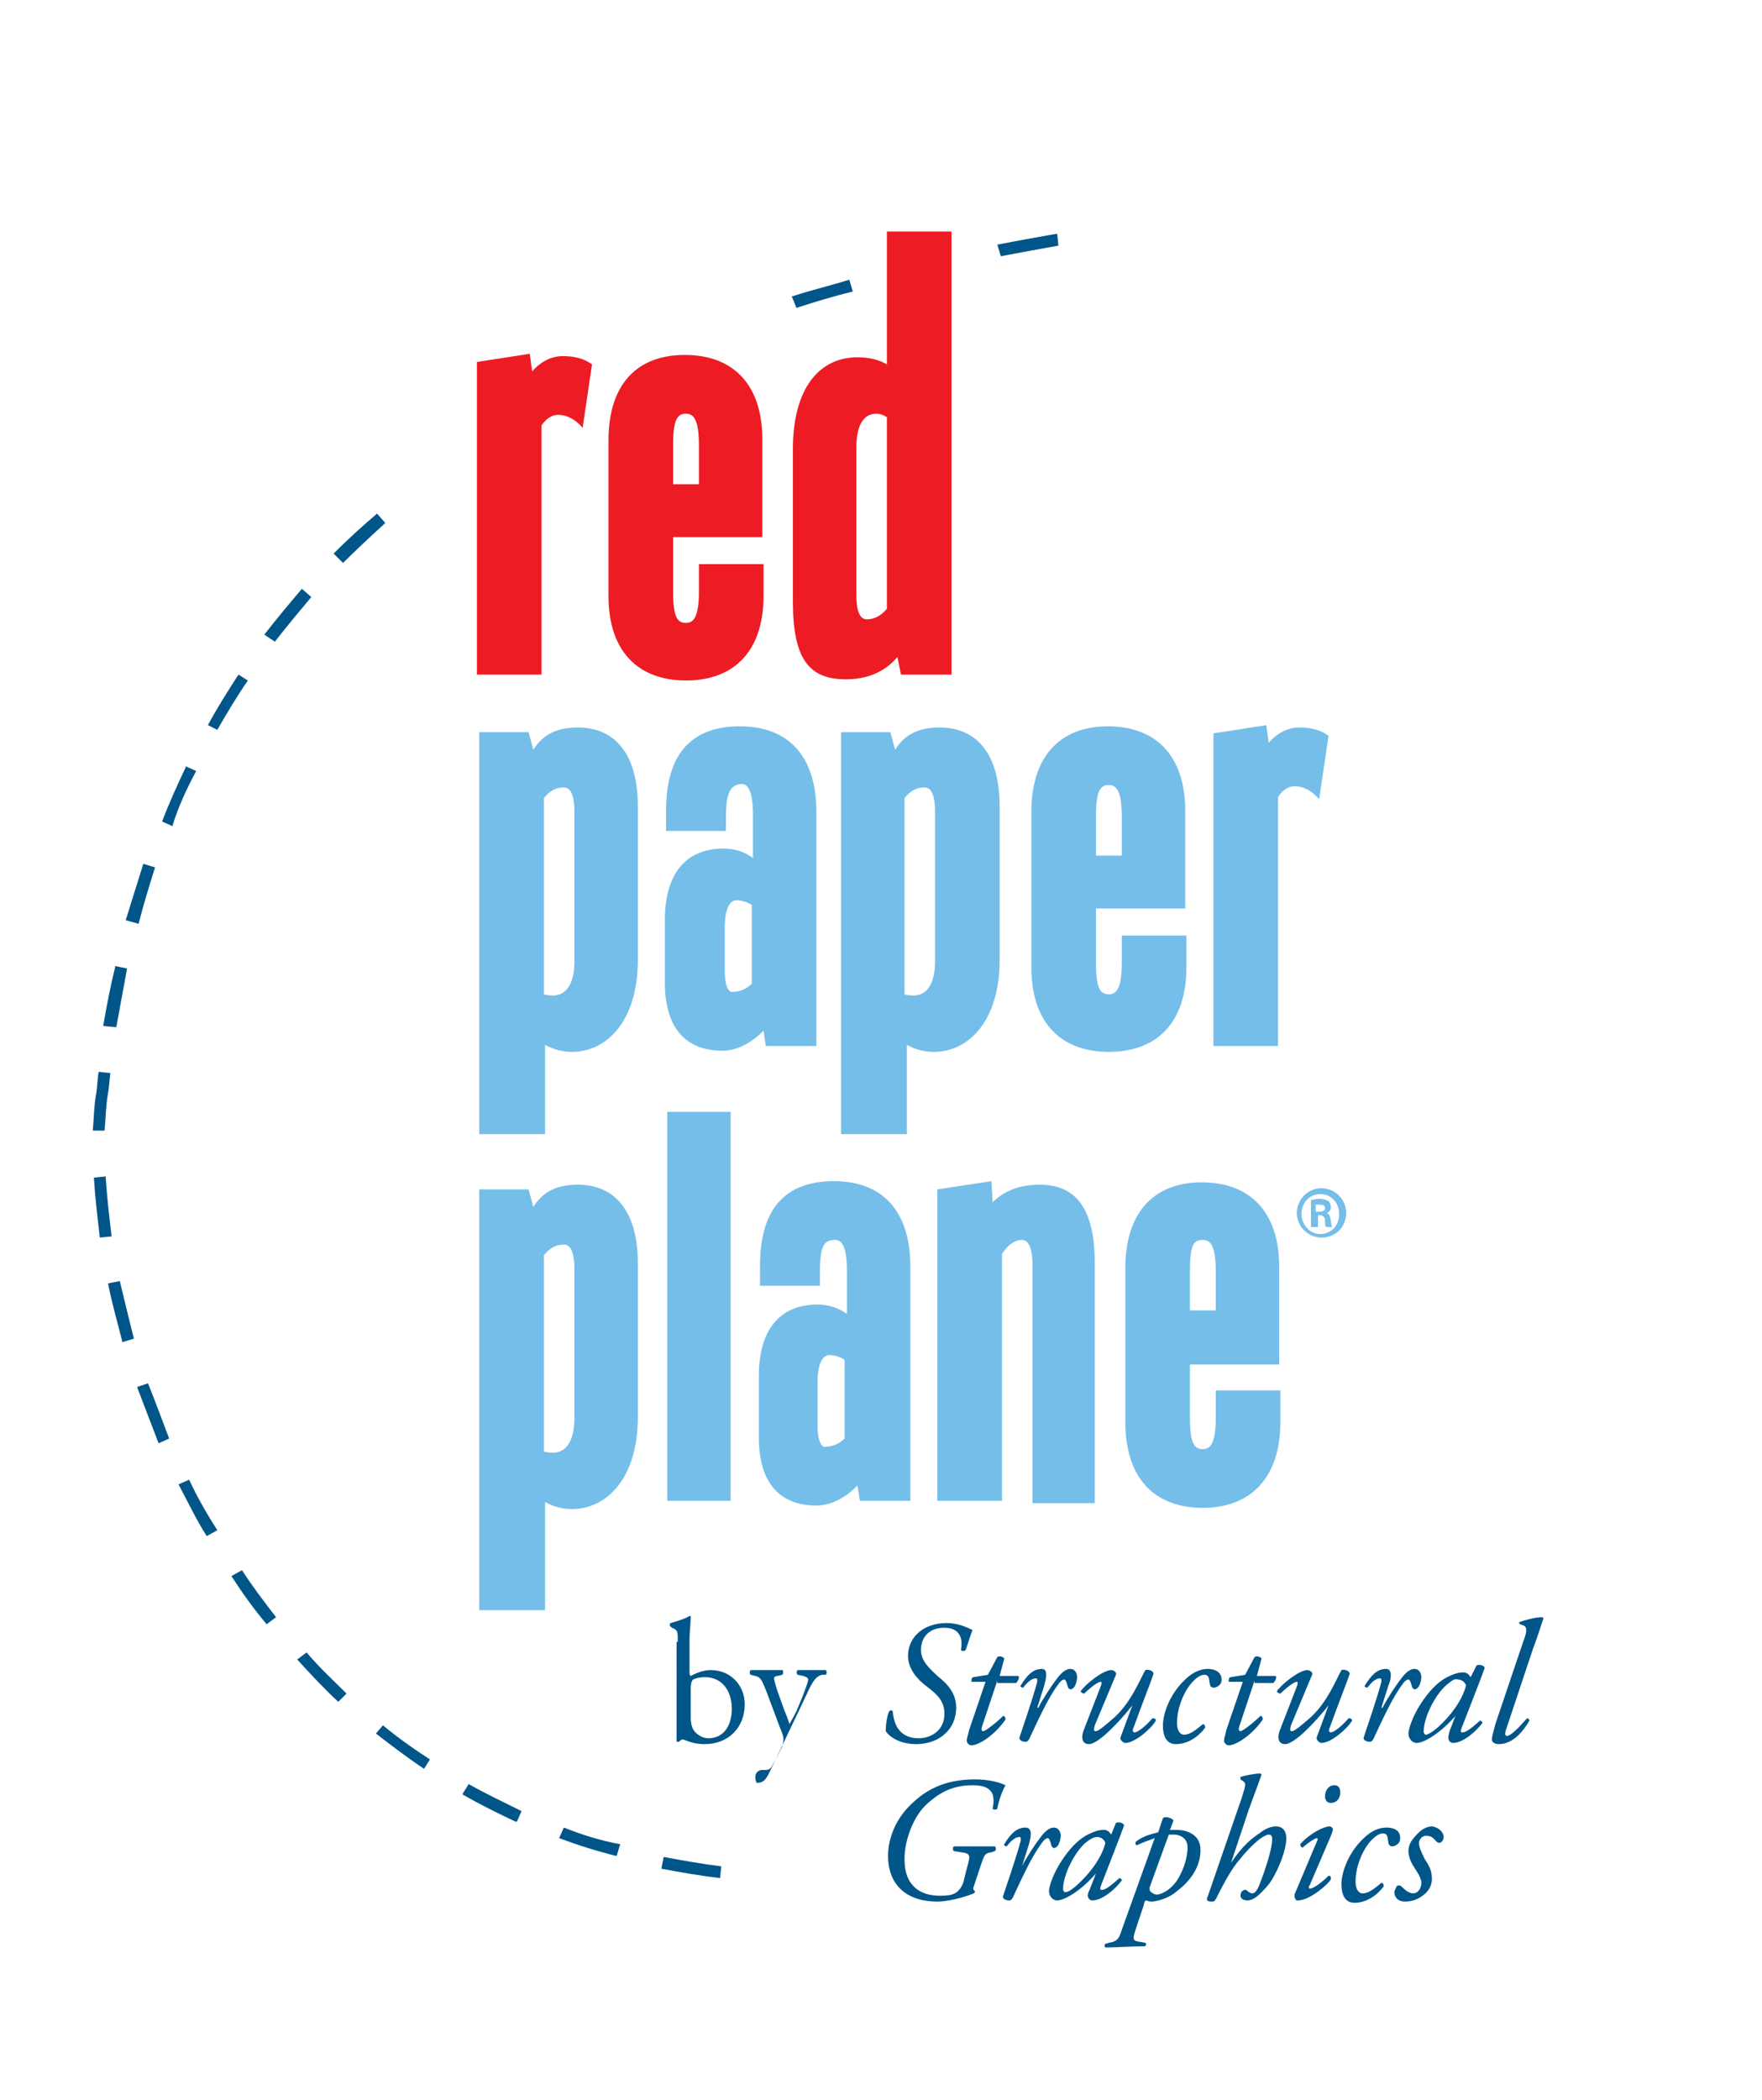 <?xml version="1.0" encoding="utf-8"?>
<!-- Generator: Adobe Illustrator 22.0.1, SVG Export Plug-In . SVG Version: 6.00 Build 0)  -->
<svg version="1.1" id="Layer_1" xmlns="http://www.w3.org/2000/svg" xmlns:xlink="http://www.w3.org/1999/xlink" x="0px" y="0px"
	 viewBox="0 0 150 178.7" style="enable-background:new 0 0 150 178.7;" xml:space="preserve">
<style type="text/css">
	.st0{fill:#005589;}
	.st1{fill:#75BEE9;}
	.st2{fill:#ED1C24;}
</style>
<g>
	<g>
		<path class="st0" d="M18.5,62.1c0.8-1.4,1.7-2.9,2.6-4.2l0,0l-0.8-0.5l0,0c-0.9,1.4-1.8,2.8-2.6,4.3l0,0L18.5,62.1L18.5,62.1z"/>
		<path class="st0" d="M9.5,105.2L9.5,105.2c-0.2-1.7-0.4-3.4-0.5-5v-0.1l-1,0.1v0.1c0.1,1.6,0.3,3.3,0.5,5v0L9.5,105.2z"/>
		<path class="st0" d="M23.4,54.6c1-1.3,2.1-2.6,3.1-3.8l0,0l-0.8-0.7l0,0c-1.1,1.3-2.2,2.6-3.2,3.9l0,0L23.4,54.6L23.4,54.6z"/>
		<path class="st0" d="M8.9,96.2C9,95.2,9,94.1,9.2,93c0.1-0.5,0.1-1.1,0.2-1.7v0l-1-0.1v0c-0.1,0.5-0.1,1.1-0.2,1.8
			C8,94,8,95.1,7.9,96.2v0L8.9,96.2L8.9,96.2z"/>
		<path class="st0" d="M9.9,87.4c0.3-1.6,0.6-3.3,0.9-4.9l0-0.1l-1-0.2l0,0.1c-0.4,1.6-0.7,3.2-1,4.9l0,0.1L9.9,87.4L9.9,87.4z"/>
		<path class="st0" d="M11.8,78.6c0.4-1.6,0.9-3.2,1.4-4.8l0,0l-1-0.3l0,0c-0.5,1.6-1,3.2-1.5,4.8l0,0L11.8,78.6L11.8,78.6z"/>
		<path class="st0" d="M67.8,26.2c1.5-0.5,3.2-1,4.8-1.4l0,0l-0.3-1l0,0c-1.6,0.5-3.3,0.9-4.8,1.4l-0.1,0L67.8,26.2L67.8,26.2z"/>
		<path class="st0" d="M29.2,47.9c1.1-1.1,2.4-2.3,3.6-3.4l0,0l-0.7-0.8l0,0c-1.3,1.1-2.5,2.2-3.7,3.4l0,0L29.2,47.9L29.2,47.9z"/>
		<path class="st0" d="M85.2,21.8c1.6-0.3,3.2-0.6,4.9-0.9l0,0L90,19.9l-0.1,0c-1.7,0.3-3.4,0.6-4.9,0.9l-0.1,0L85.2,21.8L85.2,21.8
			z"/>
		<path class="st0" d="M48,155.5L48,155.5l-0.4,0.9l0,0c1.6,0.6,3.2,1.1,4.8,1.5l0.1,0l0.3-1l-0.1,0C51.1,156.6,49.5,156.1,48,155.5
			z"/>
		<path class="st0" d="M39.9,151.8L39.9,151.8L39.9,151.8l-0.5,0.8l0,0.1c1.4,0.8,3,1.6,4.5,2.3l0.1,0l0.4-0.9l0,0
			C42.8,153.3,41.3,152.6,39.9,151.8z"/>
		<path class="st0" d="M32.6,146.8L32.6,146.8l-0.6,0.7l0,0l0,0c1.3,1,2.6,2,4.1,3l0,0l0.5-0.8l0,0
			C35.2,148.8,33.8,147.8,32.6,146.8z"/>
		<path class="st0" d="M56.5,158L56.5,158l-0.2,1l0,0c1.6,0.3,3.3,0.6,5,0.8h0l0.1-1l0,0C59.8,158.6,58.1,158.3,56.5,158z"/>
		<path class="st0" d="M16.7,65.6l-0.9-0.4l0,0.1c-0.7,1.5-1.4,3-2,4.6l0,0l0.9,0.4l0-0.1C15.2,68.6,15.9,67.1,16.7,65.6L16.7,65.6z
			"/>
		<path class="st0" d="M10.2,109L10.2,109l-1,0.2l0,0c0.3,1.6,0.8,3.3,1.2,4.9l0,0.1l1-0.3l0,0C11,112.3,10.6,110.7,10.2,109z"/>
		<path class="st0" d="M12.6,117.7L12.6,117.7L12.6,117.7L12.6,117.7l-0.9,0.3l0,0.1c0.6,1.6,1.2,3.1,1.8,4.7l0,0l0.9-0.4l0,0
			C13.8,120.8,13.2,119.2,12.6,117.7z"/>
		<path class="st0" d="M16.1,125.9L16.1,125.9l-0.9,0.4l0,0c0.8,1.5,1.5,3,2.4,4.4l0,0l0.9-0.5l0,0
			C17.6,128.8,16.8,127.4,16.1,125.9z"/>
		<path class="st0" d="M26.1,140.6L26.1,140.6l-0.8,0.6l0,0c1.1,1.2,2.3,2.5,3.5,3.6l0,0l0.7-0.7l0,0
			C28.4,143,27.2,141.9,26.1,140.6z"/>
		<path class="st0" d="M20.6,133.6L20.6,133.6L20.6,133.6l-0.9,0.5l0,0c0.9,1.4,1.9,2.8,3,4.1l0,0l0.8-0.6l0,0
			C22.5,136.3,21.5,135,20.6,133.6z"/>
	</g>
	<g>
		<path class="st1" d="M112.5,101.1c1.1,0,2.1,0.9,2.1,2.1c0,1.2-0.9,2.1-2.1,2.1c-1.1,0-2.1-0.9-2.1-2.1
			C110.4,102.1,111.3,101.1,112.5,101.1L112.5,101.1z M112.4,101.6c-0.9,0-1.6,0.7-1.6,1.7c0,0.9,0.7,1.7,1.6,1.7
			c0.9,0,1.6-0.7,1.6-1.7C114,102.3,113.3,101.6,112.4,101.6L112.4,101.6z M112.1,104.4h-0.5v-2.3c0.2,0,0.4-0.1,0.7-0.1
			c0.4,0,0.6,0.1,0.8,0.2c0.1,0.1,0.2,0.3,0.2,0.5c0,0.3-0.2,0.5-0.4,0.5v0c0.2,0,0.3,0.2,0.4,0.6c0,0.4,0.1,0.5,0.1,0.6h-0.5
			c-0.1-0.1-0.1-0.3-0.1-0.6c0-0.2-0.2-0.4-0.4-0.4h-0.2V104.4z M112.1,103.1h0.2c0.3,0,0.5-0.1,0.5-0.3c0-0.2-0.1-0.3-0.5-0.3
			c-0.1,0-0.2,0-0.3,0V103.1z"/>
		<g>
			<path class="st1" d="M40.8,96.5V62.3H45l0.4,1.5c0.8-1.3,2-1.9,3.8-1.9c3.1,0,5.1,2.2,5.1,6.7v13.1c0,5.1-2.6,7.8-5.6,7.8
				c-0.8,0-1.6-0.2-2.3-0.6v7.6H40.8z M48.9,81.8V69.1c0-1.4-0.3-2.1-0.9-2.1c-0.7,0-1.2,0.3-1.7,0.9v16.7c0.3,0.1,0.6,0.1,0.9,0.1
				C48.3,84.6,48.9,83.6,48.9,81.8z"/>
			<path class="st1" d="M61.8,69.5v1.2h-5.1V69c0-4.8,2.1-7.2,6.3-7.2c4,0,6.5,2.4,6.5,7.3V89h-4.3L65,87.7
				c-1.1,1.1-2.3,1.7-3.5,1.7c-3.1,0-4.9-1.9-4.9-5.8v-5.3c0-4.1,1.9-6.1,5-6.1c1,0,1.8,0.3,2.5,0.8v-3.6c0-2.3-0.5-2.7-1-2.7
				C62.3,66.8,61.8,67.2,61.8,69.5z M61.7,78.9v3.8c0,1.1,0.3,1.7,0.6,1.7c0.6,0,1.2-0.2,1.7-0.7V77c-0.3-0.2-0.8-0.4-1.3-0.4
				C62.1,76.6,61.7,77.4,61.7,78.9z"/>
			<path class="st1" d="M71.6,96.5V62.3h4.2l0.4,1.5c0.8-1.3,2-1.9,3.8-1.9c3.1,0,5.1,2.2,5.1,6.7v13.1c0,5.1-2.6,7.8-5.6,7.8
				c-0.8,0-1.6-0.2-2.3-0.6v7.6H71.6z M79.6,81.8V69.1c0-1.4-0.3-2.1-0.9-2.1c-0.7,0-1.2,0.3-1.7,0.9v16.7c0.3,0.1,0.6,0.1,0.9,0.1
				C79,84.6,79.6,83.6,79.6,81.8z"/>
			<path class="st1" d="M93.3,77.4v4.5c0,2.3,0.4,2.7,1.1,2.7c0.6,0,1.1-0.4,1.1-2.7v-2.3h5.5v2.7c0,4.8-2.6,7.2-6.6,7.2
				c-4,0-6.6-2.4-6.6-7.2V69.1c0-4.8,2.5-7.3,6.5-7.3c4.1,0,6.6,2.5,6.6,7.2v8.3H93.3z M93.3,69.5v3.3h2.2v-3.3
				c0-2.3-0.5-2.7-1.1-2.7C93.7,66.8,93.3,67.2,93.3,69.5z"/>
			<path class="st1" d="M112.3,68c-0.6-0.7-1.3-1.1-2.1-1.1c-0.5,0-1,0.3-1.4,0.9V89h-5.5V62.4l4.5-0.7l0.2,1.5
				c0.8-0.9,1.7-1.3,2.6-1.3c1,0,1.8,0.2,2.5,0.7L112.3,68z"/>
		</g>
		<g>
			<path class="st1" d="M40.8,137v-35.8H45l0.4,1.5c0.8-1.3,2-1.9,3.8-1.9c3.1,0,5.1,2.2,5.1,6.7v13.1c0,5.1-2.6,7.8-5.6,7.8
				c-0.8,0-1.6-0.2-2.3-0.6v9.2H40.8z M48.9,120.6V108c0-1.4-0.3-2.1-0.9-2.1c-0.7,0-1.2,0.3-1.7,0.9v16.7c0.3,0.1,0.6,0.1,0.9,0.1
				C48.3,123.5,48.9,122.5,48.9,120.6z"/>
			<g>
				<path class="st1" d="M56.8,127.7V94.6h5.4v33.1H56.8z"/>
				<path class="st1" d="M69.8,108.2v1.2h-5.1v-1.7c0-4.8,2.1-7.2,6.3-7.2c4,0,6.5,2.4,6.5,7.3v19.9h-4.3l-0.2-1.3
					c-1.1,1.1-2.3,1.7-3.5,1.7c-3.1,0-4.9-1.9-4.9-5.8v-5.2c0-4.1,1.9-6.1,5-6.1c1,0,1.8,0.3,2.5,0.8v-3.6c0-2.3-0.5-2.7-1-2.7
					C70.2,105.5,69.8,105.9,69.8,108.2z M69.6,117.6v3.8c0,1.1,0.3,1.7,0.6,1.7c0.6,0,1.2-0.2,1.7-0.7v-6.7
					c-0.3-0.2-0.8-0.4-1.3-0.4C70,115.3,69.6,116.1,69.6,117.6z"/>
				<path class="st1" d="M87.9,127.7v-20c0-1.4-0.3-2.2-0.9-2.2c-0.6,0-1.2,0.4-1.7,1.2v21h-5.5v-26.5l4.6-0.7l0.1,1.8
					c0.9-0.9,2.2-1.5,4-1.5c3,0,4.7,1.9,4.7,6.7v20.4H87.9z"/>
				<path class="st1" d="M101.3,116.1v4.5c0,2.3,0.4,2.7,1.1,2.7c0.6,0,1.1-0.4,1.1-2.7v-2.3h5.5v2.7c0,4.8-2.6,7.3-6.6,7.3
					c-4,0-6.6-2.4-6.6-7.3v-13.1c0-4.8,2.5-7.3,6.5-7.3c4.1,0,6.6,2.5,6.6,7.2v8.3H101.3z M101.3,108.2v3.3h2.2v-3.3
					c0-2.3-0.5-2.7-1.1-2.7C101.6,105.5,101.3,105.9,101.3,108.2z"/>
			</g>
		</g>
		<g>
			<path class="st2" d="M49.6,36.4c-0.6-0.7-1.3-1.1-2.1-1.1c-0.5,0-1,0.3-1.4,0.9v21.2h-5.5V30.8l4.5-0.7l0.2,1.5
				c0.8-0.9,1.7-1.3,2.6-1.3c1,0,1.8,0.2,2.5,0.7L49.6,36.4z"/>
			<g>
				<path class="st2" d="M57.3,45.8v4.5c0,2.3,0.4,2.7,1.1,2.7c0.6,0,1.1-0.4,1.1-2.7v-2.3H65v2.7c0,4.8-2.6,7.2-6.6,7.2
					c-4,0-6.6-2.4-6.6-7.2V37.5c0-4.9,2.5-7.3,6.5-7.3c4.1,0,6.6,2.5,6.6,7.2v8.3H57.3z M57.3,37.9v3.3h2.2v-3.3
					c0-2.3-0.5-2.7-1.1-2.7C57.7,35.2,57.3,35.6,57.3,37.9z"/>
				<path class="st2" d="M81,57.4h-4.3l-0.3-1.5c-1.1,1.3-2.6,1.9-4.4,1.9c-3.1,0-4.5-1.7-4.5-6.6v-13c0-5.1,2.2-7.8,5.5-7.8
					c1,0,1.8,0.2,2.5,0.6V19.7H81V57.4z M72.9,38.1v12.5c0,1.4,0.3,2.1,0.9,2.1c0.6,0,1.2-0.3,1.7-0.9V35.5
					c-0.3-0.2-0.6-0.3-0.9-0.3C73.5,35.2,72.9,36.2,72.9,38.1z"/>
			</g>
		</g>
	</g>
	<g>
		<path class="st0" d="M57.7,139.7c0-0.9,0-1-0.5-1.2l-0.1-0.1c-0.1,0-0.1-0.3,0-0.3c0.3-0.1,1.1-0.3,1.6-0.6c0.1,0,0.1,0,0.1,0.1
			c0,0.5-0.1,1.2-0.1,1.9v2.8c0,0.3,0.1,0.3,0.1,0.3c0.4-0.2,1-0.5,1.7-0.5c1.7,0,2.9,1.3,2.9,2.9c0,2-1.4,3.4-3.4,3.4
			c-0.6,0-1-0.1-1.3-0.2c-0.3-0.1-0.5-0.2-0.6-0.2c-0.1,0-0.2,0.1-0.3,0.2c0,0,0,0-0.1,0c-0.1,0-0.1,0-0.1-0.1c0-0.2,0-0.5,0-1.3
			V139.7z M58.8,146.1c0,0.5,0.1,1,0.4,1.3c0.3,0.3,0.7,0.5,1.1,0.5c1.4,0,2-1.2,2-2.5c0-1.5-0.8-2.7-2.3-2.7c-0.4,0-0.8,0.1-1,0.2
			c-0.1,0.1-0.2,0.3-0.2,0.9V146.1z"/>
		<path class="st0" d="M64.3,151.2c0-0.4,0.3-0.6,0.6-0.6h0.3c0.2,0,0.4-0.1,0.5-0.3c0.4-0.7,0.7-1.3,0.9-1.7c0-0.1,0.1-0.4,0.1-0.6
			c0-0.3-0.1-0.5-0.3-1l-1.2-3.2c-0.3-0.7-0.4-1.1-0.9-1.2l-0.4-0.1c-0.1-0.1-0.1-0.3,0-0.4c0.5,0,0.9,0,1.4,0c0.4,0,0.8,0,1.3,0
			c0.1,0,0.1,0.3,0,0.4l-0.4,0.1c-0.2,0-0.3,0.1-0.3,0.2c0,0.2,0.3,1.2,0.4,1.4l0.5,1.4c0.1,0.2,0.4,1,0.4,1.1c0,0,0.3-0.5,0.6-1.1
			l0.5-1.2c0.3-0.8,0.5-1.3,0.5-1.5c0-0.1-0.1-0.2-0.4-0.3l-0.5-0.1c-0.1-0.1-0.1-0.3,0-0.4c0.5,0,0.9,0,1.3,0c0.4,0,0.7,0,1.1,0
			c0.1,0.1,0.1,0.3,0,0.4l-0.3,0c-0.5,0.1-0.8,0.5-1.3,1.6l-0.8,1.7c-0.5,1-1.7,3.6-2.5,5.2c-0.3,0.6-0.6,0.7-1,0.7
			C64.5,151.8,64.3,151.6,64.3,151.2z"/>
		<path class="st0" d="M75.4,147.3c0-0.5,0.1-1.3,0.3-1.7c0.1-0.1,0.2-0.1,0.3,0c0.1,1.3,0.7,2.3,2.2,2.3c1,0,2.2-0.6,2.2-2.1
			c0-1.1-0.7-1.7-1.5-2.3c-0.8-0.6-1.6-1.5-1.6-2.6c0-1.6,1.3-2.8,3.3-2.8c1,0,1.8,0.4,2.2,0.6c-0.2,0.4-0.4,1.2-0.6,1.7
			c-0.1,0.1-0.3,0.1-0.4,0c0.2-1-0.1-1.9-1.4-1.9c-1.4,0-2,0.9-2,1.9c0,1,0.9,1.7,1.4,2.2c0.9,0.7,1.6,1.5,1.6,2.7
			c0,1.8-1.4,3.1-3.4,3.1C76.9,148.4,75.9,148,75.4,147.3z"/>
		<path class="st0" d="M84.9,143l-1.3,3.9c-0.1,0.3,0,0.4,0.1,0.4c0.2,0,1.2-0.8,1.7-1.3c0.1,0,0.2,0.1,0.2,0.3
			c-0.8,1.2-2.2,2.2-2.9,2.2c-0.2,0-0.4-0.2-0.4-0.4c0-0.2,0.1-0.4,0.2-0.9l1.4-4.1h-1.2c0-0.2,0-0.4,0.2-0.4l1.2-0.2l0.8-1.5
			c0.1-0.1,0.4-0.1,0.6,0.1l-0.4,1.5h1.6c0.1,0.1,0,0.4-0.2,0.6H84.9z"/>
		<path class="st0" d="M88.9,143.4l-0.6,1.9h0.1c0.4-0.8,1.2-2,1.6-2.5c0.3-0.4,0.7-0.8,1.1-0.8c0.5,0,0.6,0.5,0.6,0.7
			c0,0.2-0.1,0.7-0.3,0.9c-0.2,0.2-0.4,0.2-0.5-0.1c-0.1-0.4-0.2-0.6-0.3-0.6c-0.1,0-0.3,0.1-0.5,0.4c-0.9,1.2-1.7,3-2.5,4.7
			c-0.1,0.1-0.1,0.2-0.3,0.2c-0.2,0-0.6-0.1-0.5-0.4c0.2-0.6,1.1-3.2,1.5-4.7c0-0.2,0-0.3-0.1-0.3c-0.4,0-0.8,0.4-1.1,0.8
			c-0.1,0-0.3-0.1-0.2-0.2c0.5-0.8,1-1.4,1.8-1.4C89.3,142,89,143,88.9,143.4z"/>
		<path class="st0" d="M93.2,146.8c-0.1,0.4-0.1,0.5,0.1,0.5c0.2,0,0.8-0.5,1.6-1.2c1.4-1.3,2.1-3.1,2.6-4c0.3-0.1,0.7,0.1,0.7,0.3
			c-0.1,0.4-1.1,2.9-1.7,4.6c-0.1,0.2-0.1,0.4,0.1,0.4c0.3,0,1.1-0.7,1.5-1.2c0.1,0,0.3,0,0.3,0.2c-0.4,0.7-1.8,1.9-2.6,1.9
			c-0.2,0-0.5-0.3-0.4-0.5l1-2.7l0,0c-1.1,1.4-2.9,3.3-3.7,3.3c-0.6,0-0.7-0.6-0.4-1.3l1.4-3.6c0.1-0.3,0.1-0.4,0-0.4
			c-0.3,0-1.1,0.7-1.4,1c-0.1,0-0.3-0.1-0.3-0.2c0.4-0.6,1.9-1.8,2.6-1.8c0.2,0,0.5,0.2,0.4,0.4L93.2,146.8z"/>
		<path class="st0" d="M104,142.9c0,0.6-0.6,0.7-0.7,0.7c-0.1,0-0.3-0.1-0.3-0.3c-0.1-0.4,0-0.8-0.5-0.8c-0.3,0-0.8,0.3-1.3,1
			c-0.5,0.7-1,1.9-1,3.1c0,0.7,0.3,1,0.6,1c0.5,0,1-0.4,1.6-0.9c0.1,0,0.2,0.1,0.2,0.3c-0.6,0.8-1.5,1.4-2.5,1.4
			c-0.6,0-1.1-0.4-1.1-1.6c0-1,0.6-2.7,1.9-3.9c0.6-0.6,1.3-0.9,1.9-0.9C103.6,142,104,142.4,104,142.9z"/>
		<path class="st0" d="M106.8,143l-1.3,3.9c-0.1,0.3,0,0.4,0.1,0.4c0.2,0,1.2-0.8,1.7-1.3c0.1,0,0.2,0.1,0.2,0.3
			c-0.8,1.2-2.2,2.2-2.9,2.2c-0.2,0-0.4-0.2-0.4-0.4c0-0.2,0.1-0.4,0.2-0.9l1.4-4.1h-1.2c0-0.2,0-0.4,0.2-0.4l1.2-0.2l0.8-1.5
			c0.1-0.1,0.4-0.1,0.6,0.1l-0.4,1.5h1.6c0.1,0.1,0,0.4-0.2,0.6H106.8z"/>
		<path class="st0" d="M109.9,146.8c-0.1,0.4-0.1,0.5,0.1,0.5c0.2,0,0.8-0.5,1.6-1.2c1.4-1.3,2.1-3.1,2.6-4c0.3-0.1,0.7,0.1,0.7,0.3
			c-0.1,0.4-1.1,2.9-1.7,4.6c-0.1,0.2-0.1,0.4,0.1,0.4c0.3,0,1.1-0.7,1.5-1.2c0.1,0,0.3,0,0.3,0.2c-0.4,0.7-1.8,1.9-2.6,1.9
			c-0.2,0-0.5-0.3-0.4-0.5l1-2.7l0,0c-1.1,1.4-2.9,3.3-3.7,3.3c-0.6,0-0.7-0.6-0.4-1.3l1.4-3.6c0.1-0.3,0.1-0.4,0-0.4
			c-0.3,0-1.1,0.7-1.4,1c-0.1,0-0.3-0.1-0.3-0.2c0.4-0.6,1.9-1.8,2.6-1.8c0.2,0,0.5,0.2,0.4,0.4L109.9,146.8z"/>
		<path class="st0" d="M118.2,143.4l-0.6,1.9h0.1c0.4-0.8,1.2-2,1.6-2.5c0.3-0.4,0.7-0.8,1.1-0.8c0.5,0,0.6,0.5,0.6,0.7
			c0,0.2-0.1,0.7-0.3,0.9c-0.2,0.2-0.4,0.2-0.5-0.1c-0.1-0.4-0.2-0.6-0.3-0.6c-0.1,0-0.3,0.1-0.5,0.4c-0.9,1.2-1.7,3-2.5,4.7
			c-0.1,0.1-0.1,0.2-0.3,0.2c-0.2,0-0.6-0.1-0.5-0.4c0.2-0.6,1.1-3.2,1.5-4.7c0-0.2,0-0.3-0.1-0.3c-0.4,0-0.8,0.4-1.1,0.8
			c-0.1,0-0.3-0.1-0.2-0.2c0.5-0.8,1-1.4,1.8-1.4C118.6,142,118.4,143,118.2,143.4z"/>
		<path class="st0" d="M125.7,141.7c0.3-0.1,0.6,0,0.7,0.2c-0.2,0.6-1.5,3.9-2,5.2c-0.1,0.3,0,0.3,0.1,0.3c0.3,0,0.7-0.3,1.5-1
			c0.1,0,0.2,0.1,0.2,0.2c-0.6,0.8-1.7,1.7-2.5,1.7c-0.3,0-0.4-0.3-0.4-0.4c0-0.1,0-0.2,0.1-0.6l0.5-1.3l0,0
			c-1.1,1.3-2.6,2.3-3.3,2.3c-0.4,0-0.7-0.4-0.7-0.8c0-0.3,0.3-1.5,1.3-2.9c0.7-1,1.4-1.6,2-1.9c0.6-0.3,1-0.4,1.3-0.4
			c0.2,0,0.3,0,0.4,0.1c0.1,0,0.2,0.2,0.3,0.3L125.7,141.7z M123.1,143.4c-1,0.9-1.9,2.8-1.9,3.9c0,0.2,0.1,0.3,0.2,0.3
			c0.1,0,0.6-0.2,1.4-1c1.1-1.1,1.8-2.3,2-3.2c-0.1-0.3-0.4-0.5-0.7-0.5C123.8,142.8,123.6,143,123.1,143.4z"/>
		<path class="st0" d="M128.2,147.2c-0.1,0.3-0.1,0.5,0.1,0.5c0.3,0,1-0.7,1.7-1.5c0.1,0,0.2,0.1,0.2,0.2c-0.4,0.7-1.3,2-2.6,2
			c-0.4,0-0.6-0.2-0.6-0.4s0.1-0.5,0.3-1.3l2.4-7.1c0.4-1,0.2-1.2,0-1.3l-0.3-0.1c-0.1-0.1-0.1-0.2,0-0.2c0.3-0.1,1.2-0.4,1.9-0.4
			l0.1,0.1c-0.2,0.5-0.3,1-0.9,2.6L128.2,147.2z"/>
		<path class="st0" d="M82.3,159c0.3-1.1,0.4-1.3-0.5-1.4l-0.6-0.1c-0.1-0.1-0.1-0.3,0-0.4c0.7,0,1.2,0,1.8,0c0.6,0,1.3,0,1.7,0
			c0.1,0.1,0.1,0.3,0,0.4l-0.3,0.1c-0.6,0.1-0.6,0.2-1,1.4l-0.5,1.5c-0.1,0.2,0,0.4,0.1,0.4c0,0.1,0,0.1-0.1,0.2
			c-1,0.4-2.3,0.7-3.1,0.7c-2.6,0-4.2-1.4-4.2-3.9c0-1.4,0.6-3.2,2.2-4.6c1.4-1.3,3.1-1.9,5.2-1.9c1.3,0,2.2,0.3,2.6,0.5
			c-0.3,0.5-0.6,1.4-0.7,2c-0.1,0.1-0.3,0.1-0.4,0c0.3-1.4-0.2-2-1.7-2c-1.8,0-2.9,0.7-3.9,1.6c-1.1,1-1.9,3-1.9,4.7
			c0,2.4,1.5,3.1,3,3.1c1,0,1.6-0.1,2-1.1L82.3,159z"/>
		<path class="st0" d="M87.6,156.9l-0.6,1.9H87c0.4-0.8,1.2-2,1.6-2.5c0.3-0.4,0.7-0.8,1.1-0.8c0.5,0,0.6,0.5,0.6,0.7
			c0,0.2-0.1,0.7-0.3,0.9c-0.2,0.2-0.4,0.2-0.5-0.1c-0.1-0.4-0.2-0.6-0.3-0.6c-0.1,0-0.3,0.1-0.5,0.4c-0.9,1.2-1.7,3-2.5,4.7
			c-0.1,0.1-0.1,0.2-0.3,0.2c-0.2,0-0.6-0.1-0.5-0.4c0.2-0.6,1.1-3.2,1.5-4.7c0-0.2,0-0.3-0.1-0.3c-0.4,0-0.8,0.4-1.1,0.8
			c-0.1,0-0.3-0.1-0.2-0.2c0.5-0.8,1-1.4,1.8-1.4C88,155.5,87.7,156.5,87.6,156.9z"/>
		<path class="st0" d="M95,155.1c0.3-0.1,0.6,0,0.7,0.2c-0.2,0.6-1.5,3.9-2,5.2c-0.1,0.3,0,0.3,0.1,0.3c0.3,0,0.7-0.3,1.5-1
			c0.1,0,0.2,0.1,0.2,0.2c-0.6,0.8-1.7,1.7-2.5,1.7c-0.3,0-0.4-0.3-0.4-0.4c0-0.1,0-0.2,0.2-0.6l0.5-1.3l0,0
			c-1.1,1.3-2.6,2.3-3.3,2.3c-0.4,0-0.7-0.4-0.7-0.8c0-0.3,0.3-1.5,1.3-2.9c0.7-1,1.4-1.6,2-1.9c0.6-0.3,1-0.4,1.3-0.4
			c0.2,0,0.3,0,0.4,0.1c0.1,0,0.2,0.2,0.3,0.3L95,155.1z M92.4,156.8c-1,0.9-1.9,2.8-1.9,3.9c0,0.2,0.1,0.3,0.2,0.3
			c0.2,0,0.6-0.2,1.4-1c1.1-1.1,1.8-2.3,2-3.2c-0.1-0.3-0.4-0.5-0.7-0.5C93.2,156.3,92.9,156.4,92.4,156.8z"/>
		<path class="st0" d="M99.6,155.7c0.1,0,0.3,0,0.6,0c0.7,0,2,0.3,2,1.7c0,1.4-0.8,2.6-2,3.5c-0.9,0.8-2.1,0.9-2.1,0.9
			c-0.1,0-0.3,0-0.5-0.1c-0.1,0-0.2,0.1-0.2,0.3l-0.6,1.8c-0.4,1.2-0.4,1.3,0.1,1.4l0.6,0.1c0.1,0.1,0.1,0.3-0.1,0.3
			c-1.1,0-2.3,0.1-3.3,0.1c-0.1-0.1-0.1-0.2,0-0.3l0.3-0.1c0.8-0.1,0.9-0.5,1.1-1.1l2.8-7.8c-0.5,0.2-0.9,0.3-1.5,0.6
			c-0.1,0-0.2-0.1-0.1-0.3c0.5-0.4,1.1-0.6,1.9-0.8l0.4-1.2c0.2-0.2,0.8,0,0.9,0.2L99.6,155.7z M97.9,160.5c-0.1,0.2,0,0.3,0,0.4
			c0.1,0.1,0.3,0.3,0.6,0.3c0.2,0,1-0.2,1.7-1.2c0.7-1.1,0.9-2.2,0.9-2.8c0-0.7-0.5-1.1-1.2-1.1c-0.2,0-0.3,0-0.4,0L97.9,160.5z"/>
		<path class="st0" d="M105.7,153c0.3-1,0.4-1.2,0.2-1.4l-0.3-0.2c0-0.1,0-0.1,0-0.2c0.2-0.1,1.2-0.3,1.7-0.3l0.1,0.1
			c-0.3,0.8-0.8,2.2-1.1,3l-1.5,4.5v0l0,0c1-1.5,1.8-2.1,2.4-2.5c0.5-0.4,1-0.6,1.4-0.6c0.7,0,0.9,0.5,0.9,1c0,1-0.6,2.5-1.2,3.5
			c-0.3,0.5-0.6,0.8-1,1.2c-0.5,0.5-0.9,0.6-1.1,0.6c-0.5,0-0.6-0.3-0.6-0.4c0-0.3,0.2-0.5,0.4-0.5c0.1,0,0.1,0,0.2,0.1
			c0.1,0.1,0.3,0.2,0.4,0.2c0.2,0,0.4-0.2,0.6-0.7c0.4-1,1.1-3,1.1-3.9c0-0.3-0.1-0.4-0.3-0.4c-0.2,0-0.5,0.2-0.8,0.4
			c-0.6,0.5-1.1,1-1.9,2c-0.7,0.9-1.4,2.3-1.8,3.1c-0.1,0.1-0.1,0.2-0.3,0.2c-0.2,0-0.6,0-0.4-0.4L105.7,153z"/>
		<path class="st0" d="M112.1,156.7c0.1-0.2,0.1-0.3,0-0.3s-0.5,0.2-1.2,0.8c-0.1,0-0.2-0.1-0.2-0.3c0.8-0.9,2-1.5,2.5-1.5
			c0.1,0,0.2,0.1,0.2,0.1c0.1,0.1,0.1,0.2-0.1,0.7l-1.8,4.2c-0.1,0.1-0.1,0.3,0,0.3c0.3,0,1-0.5,1.6-1.1c0.2,0,0.2,0.1,0.2,0.3
			c-0.2,0.4-1.8,1.8-2.8,1.8c-0.1,0-0.2,0-0.2-0.1c-0.1-0.1-0.1-0.2-0.1-0.4L112.1,156.7z M114.1,152.5c0,0.5-0.3,0.9-0.8,0.9
			c-0.4,0-0.5-0.3-0.5-0.6c0-0.3,0.2-0.9,0.8-0.9C113.9,151.9,114.1,152.1,114.1,152.5z"/>
		<path class="st0" d="M119.2,156.4c0,0.6-0.6,0.7-0.7,0.7s-0.3-0.1-0.3-0.3c-0.1-0.4,0-0.8-0.5-0.8c-0.3,0-0.8,0.3-1.3,1
			c-0.5,0.7-1,1.9-1,3.1c0,0.7,0.3,1,0.6,1c0.5,0,1-0.4,1.6-0.9c0.1,0,0.2,0.1,0.2,0.3c-0.6,0.8-1.5,1.4-2.5,1.4
			c-0.6,0-1.1-0.4-1.1-1.6c0-1,0.6-2.7,1.9-3.9c0.6-0.6,1.3-0.9,1.9-0.9C118.9,155.5,119.2,155.9,119.2,156.4z"/>
		<path class="st0" d="M122.9,156.3c0,0.2-0.1,0.4-0.3,0.5c-0.1,0-0.2,0-0.3-0.1c-0.3-0.3-0.4-0.5-0.9-0.5c-0.4,0-0.6,0.4-0.6,0.6
			c0,0.3,0.1,0.6,0.5,1.4c0.4,0.6,0.6,1,0.6,1.7c0,0.4-0.2,1-0.8,1.4c-0.4,0.3-0.9,0.5-1.5,0.5c-0.6,0-0.9-0.4-0.9-0.8
			c0-0.1,0.1-0.3,0.2-0.5c0.1-0.1,0.3-0.1,0.4,0c0.2,0.2,0.6,0.6,1,0.6c0.4,0,0.7-0.4,0.7-0.9c0-0.3-0.2-0.7-0.6-1.3
			c-0.4-0.6-0.5-1.1-0.5-1.4c0-0.6,0.3-1,0.9-1.6c0.4-0.4,0.9-0.5,1.1-0.5C122.6,155.5,122.9,156,122.9,156.3z"/>
	</g>
</g>
</svg>
